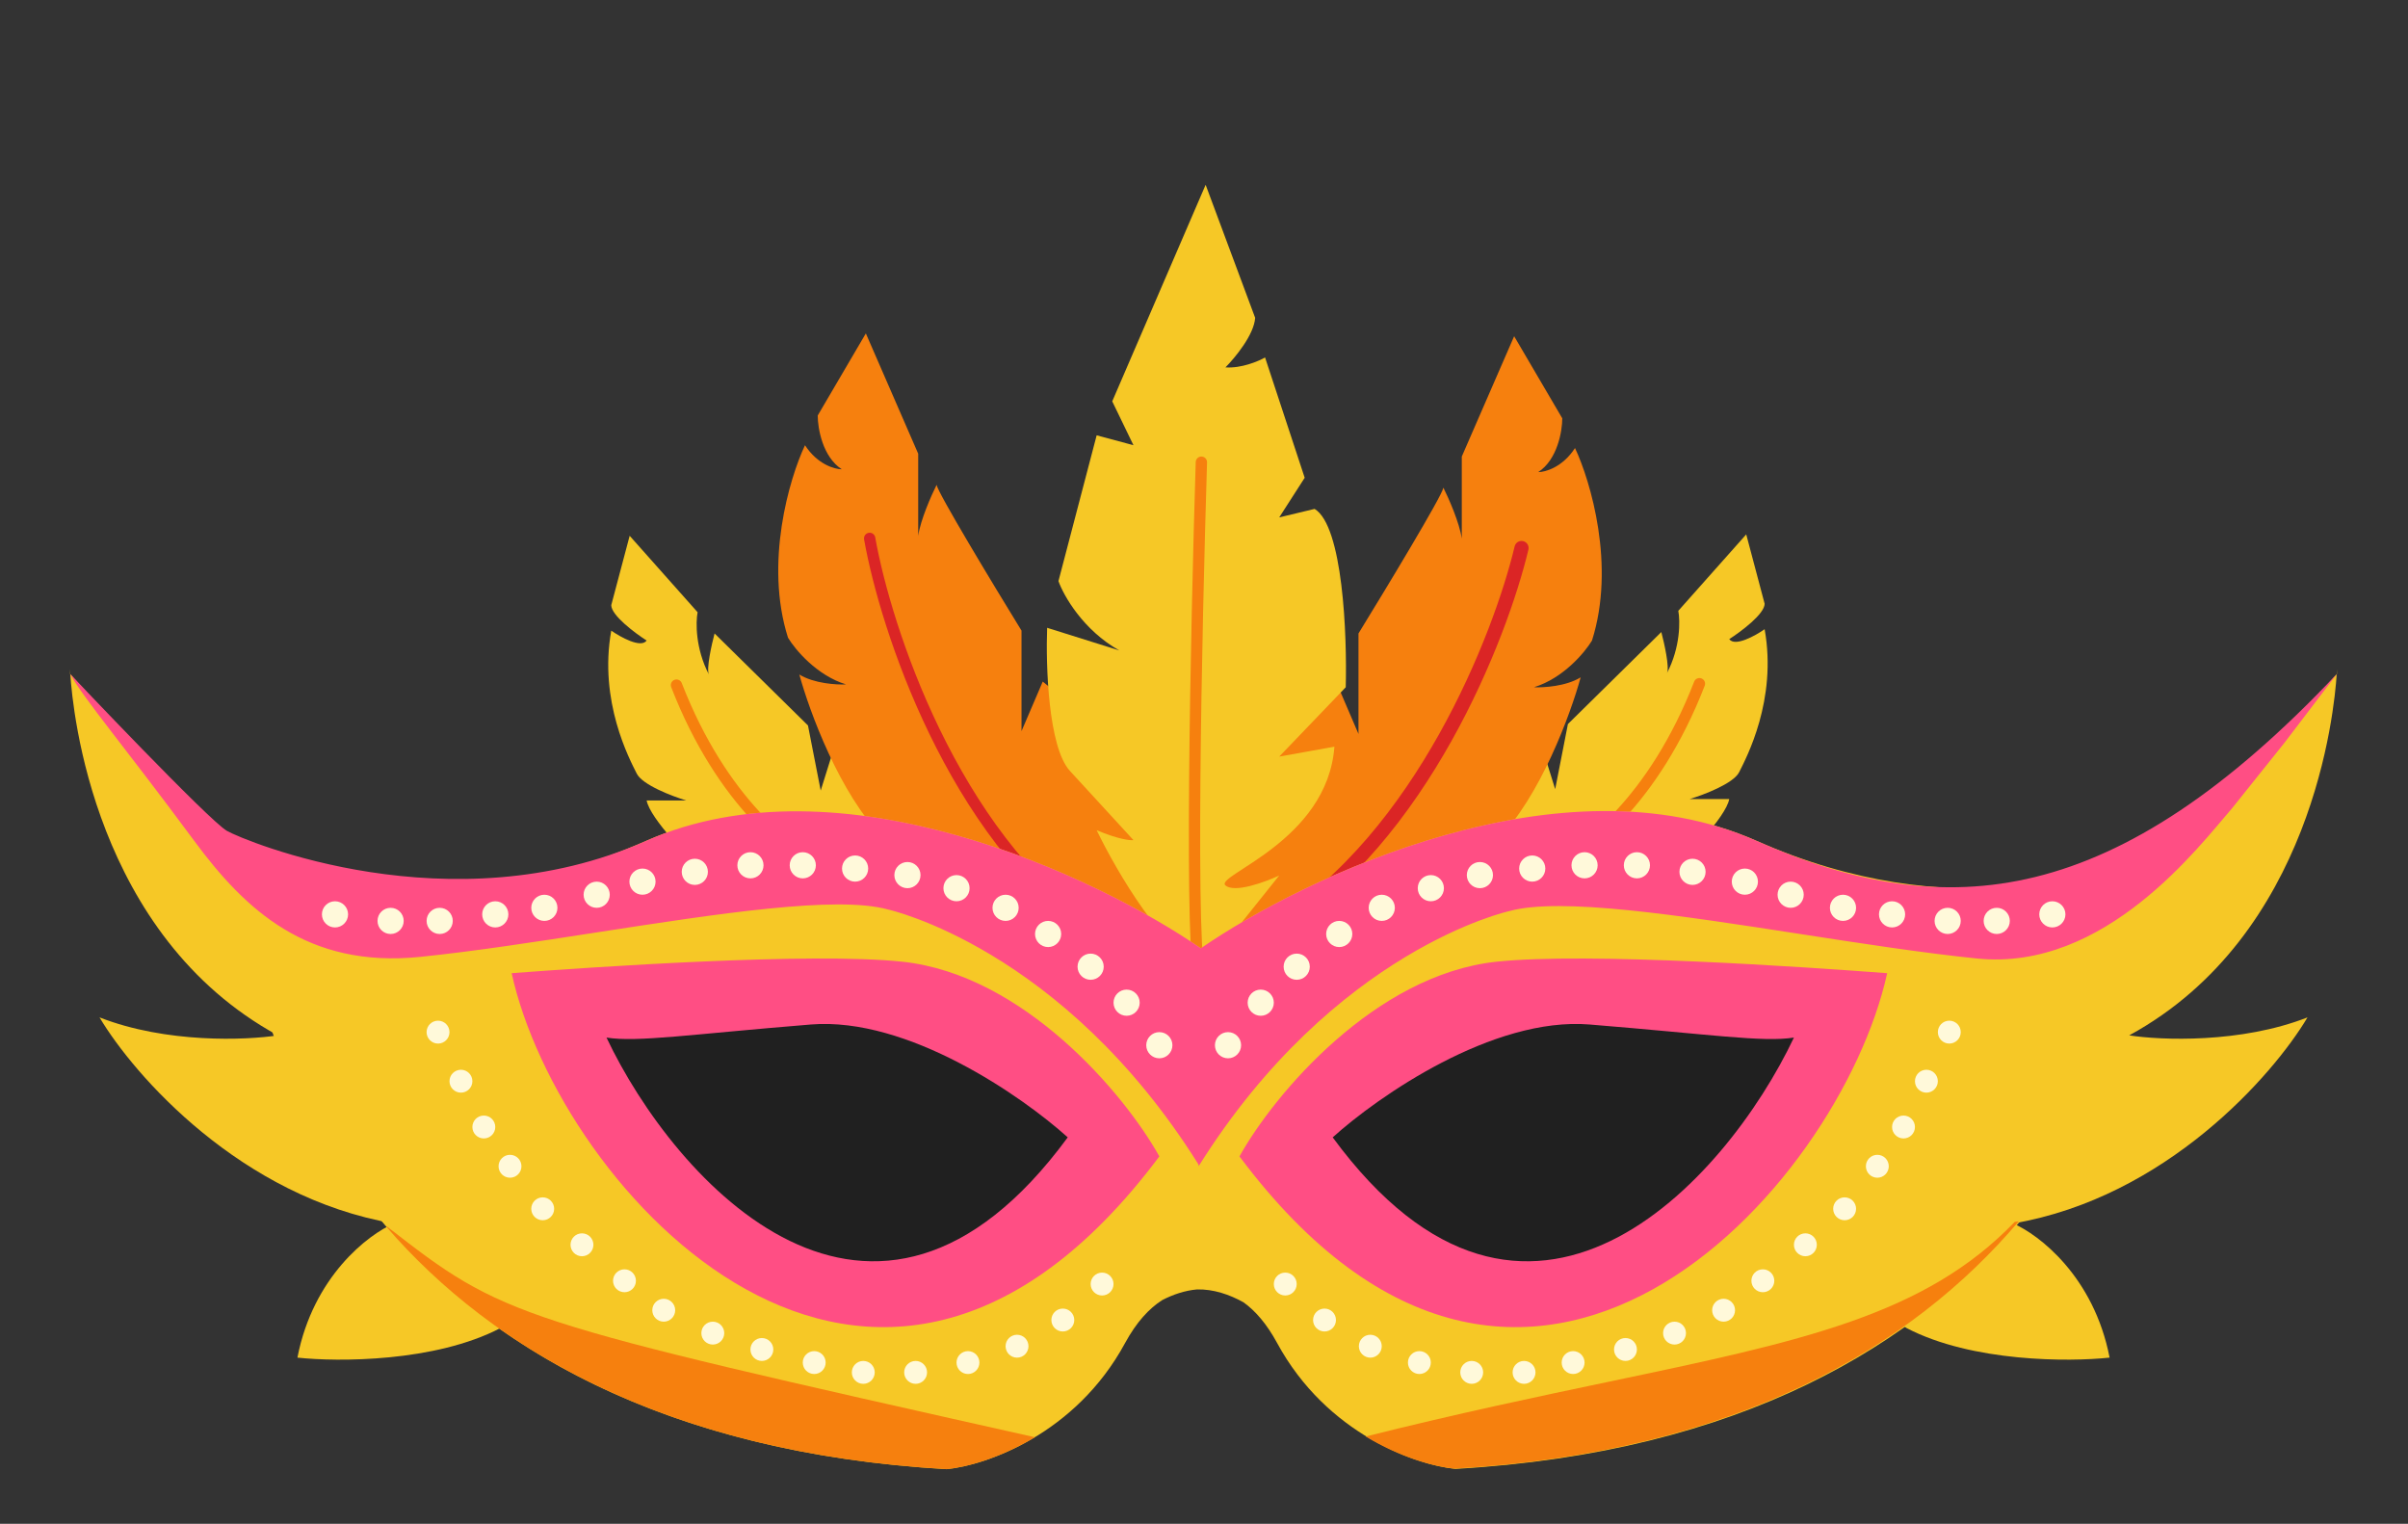 <svg width="373" height="236" viewBox="0 0 373 236" fill="none" xmlns="http://www.w3.org/2000/svg">
<rect x="0" y="0" width="373" height="236" fill="#333333" stroke="none"/>
<path d="M335.899 130.46C344.369 124.293 361.088 105.392 361.958 104.405C362.022 103.405 361.994 103.304 361.994 104.365C361.994 104.365 361.982 104.379 361.958 104.405C361.596 110.092 358.258 144.843 329.818 160.356C334.716 161.116 347.097 161.622 357.434 157.569C352.113 166.521 335.544 185.437 311.83 189.491C315.8 191.18 324.346 197.7 326.778 210.266C320.529 210.941 305.497 210.975 295.363 205.705C285.229 200.436 318.164 153.346 335.899 130.46Z" fill="#F6C826"/>
<path d="M36.951 130.46C28.48 124.293 11.762 105.392 10.891 104.405C10.827 103.405 10.856 103.304 10.856 104.365C10.856 104.365 10.868 104.379 10.891 104.405C11.253 110.092 14.591 144.843 43.031 160.356C38.133 161.116 25.753 161.622 15.416 157.569C20.736 166.521 37.306 185.437 61.019 189.491C57.05 191.18 48.504 197.7 46.072 210.266C52.321 210.941 67.353 210.975 77.487 205.705C87.621 200.436 54.685 153.346 36.951 130.46Z" fill="#F6C826"/>
<path d="M100.165 123.976C100.691 126.782 106.814 133.037 109.81 135.814L115.29 140.636L140.719 141.513L144.007 133.183L129.32 115.427L127.128 122.442L125.155 112.358L110.687 98.109C110.221 99.863 109.394 103.59 109.81 104.467C107.706 100.433 107.764 96.356 108.057 94.821L97.534 82.984L94.685 93.725C94.685 95.304 98.338 98.036 100.165 99.206C99.288 100.433 96.146 98.694 94.685 97.671C92.712 108.632 97.534 117.619 98.63 119.811C99.507 121.565 104.111 123.319 106.303 123.976H100.165Z" fill="#F6C826"/>
<path d="M105.604 105.793C105.429 105.341 104.921 105.117 104.469 105.292C104.018 105.467 103.794 105.975 103.969 106.427L105.604 105.793ZM127.645 133.353C123.35 131.694 112.598 123.825 105.604 105.793L103.969 106.427C111.104 124.822 122.168 133.118 127.014 134.989L127.645 133.353Z" fill="#F6800E"/>
<path d="M267.861 123.757C267.335 126.563 261.212 132.818 258.216 135.595L252.736 140.417L227.307 141.294L224.019 132.964L238.706 115.208L240.898 122.223L242.871 112.139L257.339 97.89C257.805 99.644 258.632 103.371 258.216 104.247C260.32 100.214 260.262 96.136 259.97 94.602L270.492 82.765L273.342 93.506C273.342 95.084 269.688 97.817 267.861 98.986C268.738 100.214 271.88 98.475 273.342 97.452C275.315 108.412 270.492 117.4 269.396 119.592C268.519 121.346 263.916 123.1 261.723 123.757H267.861Z" fill="#F6C826"/>
<path d="M262.424 105.573C262.599 105.122 263.107 104.898 263.558 105.073C264.01 105.248 264.234 105.756 264.059 106.207L262.424 105.573ZM240.382 133.133C244.678 131.475 255.429 123.606 262.424 105.573L264.059 106.207C256.924 124.602 245.86 132.899 241.014 134.769L240.382 133.133Z" fill="#F6800E"/>
<path d="M210.429 113.674L207.141 106.001L197.715 113.674L182.809 141.733L191.577 147.432C202.245 144.436 225.248 136.778 231.912 130.114C238.576 123.45 243.311 110.532 244.845 104.905C242.566 106.308 239.073 106.513 237.611 106.44C242.171 105.037 245.503 101.032 246.599 99.206C250.282 87.631 246.38 74.508 243.969 69.393C242.039 72.374 239.365 73.12 238.269 73.12C241.25 71.19 241.996 66.762 241.996 64.789L234.542 52.075L226.432 70.708V83.422C226.081 80.967 224.386 77.138 223.582 75.531C223.407 76.758 214.74 91.095 210.429 98.109V113.674Z" fill="#F6800E"/>
<path d="M235.684 84.876C232.403 98.664 220.208 129.706 197.669 143.567" stroke="#DB2525" stroke-width="2.192" stroke-linecap="round"/>
<path d="M158.233 113.235L161.521 105.563L170.947 113.235L185.854 141.294L177.085 146.994C166.417 143.998 143.414 136.34 136.75 129.676C130.086 123.012 125.351 110.093 123.817 104.467C126.097 105.87 129.589 106.074 131.051 106.001C126.491 104.598 123.159 100.594 122.063 98.767C118.38 87.193 122.282 74.07 124.694 68.955C126.623 71.936 129.297 72.681 130.393 72.681C127.412 70.752 126.666 66.324 126.666 64.351L134.12 51.637L142.23 70.27V82.984C142.581 80.529 144.276 76.7 145.08 75.093C145.256 76.32 153.922 90.657 158.233 97.671V113.235Z" fill="#F6800E"/>
<path d="M134.71 83.386C137.186 97.341 147.563 129.037 169.26 144.181" stroke="#DB2525" stroke-width="1.754" stroke-linecap="round"/>
<path d="M198.152 135.595L186.753 149.843C180.615 148.09 172.942 134.937 169.873 128.58C173.205 129.983 175.061 130.187 175.573 130.114L165.708 119.373C162.376 115.69 161.982 103.078 162.201 97.233L173.381 100.74C167.769 97.584 164.758 92.264 163.955 89.999L169.873 67.42L175.573 68.954L172.285 62.159L186.753 28.62L194.425 49.225C194.25 51.856 191.283 55.437 189.822 56.898C192.277 57.073 194.937 55.948 195.959 55.363L202.097 73.996L198.152 80.134L203.632 78.819C208.016 81.45 208.674 98.329 208.455 106.44L198.152 117.181L206.701 115.646C205.605 130.334 188.068 135.595 189.822 137.129C191.225 138.357 195.959 136.618 198.152 135.595Z" fill="#F6C826"/>
<path d="M186.971 71.612C186.986 71.128 186.606 70.724 186.122 70.709C185.638 70.694 185.233 71.074 185.218 71.558L186.971 71.612ZM185.218 71.558C184.816 84.495 184.334 104.056 184.193 120.692C184.122 129.008 184.137 136.603 184.291 142.276C184.368 145.11 184.48 147.478 184.634 149.222C184.711 150.092 184.801 150.824 184.906 151.389C184.958 151.67 185.017 151.927 185.086 152.145C185.15 152.345 185.245 152.593 185.405 152.796L186.784 151.713C186.823 151.763 186.804 151.76 186.758 151.616C186.719 151.491 186.675 151.311 186.63 151.068C186.54 150.583 186.456 149.914 186.381 149.067C186.231 147.377 186.121 145.051 186.044 142.228C185.891 136.587 185.876 129.017 185.946 120.707C186.087 104.088 186.569 84.542 186.971 71.612L185.218 71.558Z" fill="#F6800E"/>
<path d="M186.012 146.867C202.204 135.711 241.915 116.863 272.053 130.213C302.253 143.59 326.861 135.787 335.391 130.213C335.56 160.531 313.805 222.433 225.437 227.5C219.441 226.908 205.523 222.179 197.821 207.992C196.223 205.048 194.46 203.02 192.625 201.703C190.434 200.482 187.96 199.648 185.433 199.703C183.552 199.867 181.721 200.487 180.039 201.351C177.996 202.644 176.027 204.779 174.261 208.032C166.559 222.22 152.642 226.949 146.646 227.54C58.277 222.473 36.523 160.571 36.691 130.254C45.221 135.827 69.83 143.63 100.029 130.254C130.131 116.92 169.782 135.705 186.012 146.867Z" fill="#F6C826"/>
<path d="M231.772 148.951C213.013 150.961 197.401 169.388 191.996 179.1C236.332 238.384 284.976 184.167 292.323 150.725C279.993 149.796 245.96 147.431 231.772 148.951Z" fill="#FF4E84"/>
<path d="M139.806 148.951C158.565 150.961 174.177 169.388 179.582 179.1C135.246 238.384 86.602 184.167 79.255 150.725C91.585 149.796 125.618 147.431 139.806 148.951Z" fill="#FF4E84"/>
<path d="M10.849 104.371C13.129 108.425 19.209 115.519 30.103 130.254C37.94 140.854 47.581 149.985 65.066 148.201C73.385 147.352 82.926 145.878 92.385 144.416C111.158 141.515 129.606 138.664 137.524 140.854C137.524 140.854 164.579 146.731 185.657 180.37L185.661 180.63C206.739 146.985 233.797 141.107 233.797 141.107C241.715 138.917 260.163 141.768 278.936 144.669C288.395 146.131 297.937 147.605 306.256 148.454C326.118 150.481 340.711 130.973 345.778 125.146L353.885 115.012L361.993 104.371C327.79 140.6 301.736 143.361 272.053 130.213C241.915 116.863 202.204 135.711 186.012 146.867C169.782 135.706 130.131 116.92 100.029 130.254C69.866 143.614 37.957 130.254 35.17 128.693C32.383 127.132 10.849 104.371 10.849 104.371Z" fill="#FF4E84"/>
<path fill-rule="evenodd" clip-rule="evenodd" d="M160.303 222.594C154.936 225.83 149.737 227.235 146.645 227.54C103.655 225.075 76.431 209.16 59.826 189.973L59.999 190.004C78.126 204.103 79.24 204.441 160.303 222.594Z" fill="#F6800E"/>
<path fill-rule="evenodd" clip-rule="evenodd" d="M211.548 222.482C216.933 225.74 222.155 227.153 225.257 227.459C268.799 224.962 296.168 208.667 312.711 189.15L312.082 189.244C298.147 203.728 279.077 207.73 249.244 213.991C238.238 216.301 225.766 218.918 211.548 222.482Z" fill="#F6800E"/>
<circle cx="67.852" cy="159.855" r="1.773" fill="#FFF9DA"/>
<circle cx="71.399" cy="167.455" r="1.773" fill="#FFF9DA"/>
<circle cx="74.945" cy="174.549" r="1.773" fill="#FFF9DA"/>
<circle cx="79" cy="180.629" r="1.773" fill="#FFF9DA"/>
<circle cx="84.066" cy="187.217" r="1.773" fill="#FFF9DA"/>
<circle cx="90.147" cy="192.79" r="1.773" fill="#FFF9DA"/>
<circle cx="96.733" cy="198.364" r="1.773" fill="#FFF9DA"/>
<circle cx="102.814" cy="202.925" r="1.773" fill="#FFF9DA"/>
<circle cx="110.414" cy="206.471" r="1.773" fill="#FFF9DA"/>
<circle cx="118.015" cy="209.005" r="1.773" fill="#FFF9DA"/>
<circle cx="126.122" cy="211.032" r="1.773" fill="#FFF9DA"/>
<circle cx="133.723" cy="212.552" r="1.773" fill="#FFF9DA"/>
<circle cx="141.83" cy="212.552" r="1.773" fill="#FFF9DA"/>
<circle cx="149.938" cy="211.032" r="1.773" fill="#FFF9DA"/>
<circle cx="157.538" cy="208.498" r="1.773" fill="#FFF9DA"/>
<circle cx="164.632" cy="204.444" r="1.773" fill="#FFF9DA"/>
<circle cx="170.713" cy="198.871" r="1.773" fill="#FFF9DA"/>
<circle cx="1.773" cy="1.773" r="1.773" transform="matrix(-1 0 0 1 303.721 158.081)" fill="#FFF9DA"/>
<circle cx="1.773" cy="1.773" r="1.773" transform="matrix(-1 0 0 1 300.173 165.682)" fill="#FFF9DA"/>
<circle cx="1.773" cy="1.773" r="1.773" transform="matrix(-1 0 0 1 296.627 172.776)" fill="#FFF9DA"/>
<circle cx="1.773" cy="1.773" r="1.773" transform="matrix(-1 0 0 1 292.572 178.856)" fill="#FFF9DA"/>
<circle cx="1.773" cy="1.773" r="1.773" transform="matrix(-1 0 0 1 287.506 185.443)" fill="#FFF9DA"/>
<circle cx="1.773" cy="1.773" r="1.773" transform="matrix(-1 0 0 1 281.426 191.017)" fill="#FFF9DA"/>
<circle cx="1.773" cy="1.773" r="1.773" transform="matrix(-1 0 0 1 274.839 196.591)" fill="#FFF9DA"/>
<circle cx="1.773" cy="1.773" r="1.773" transform="matrix(-1 0 0 1 268.759 201.151)" fill="#FFF9DA"/>
<circle cx="1.773" cy="1.773" r="1.773" transform="matrix(-1 0 0 1 261.158 204.698)" fill="#FFF9DA"/>
<circle cx="1.773" cy="1.773" r="1.773" transform="matrix(-1 0 0 1 253.558 207.231)" fill="#FFF9DA"/>
<circle cx="1.773" cy="1.773" r="1.773" transform="matrix(-1 0 0 1 245.45 209.258)" fill="#FFF9DA"/>
<circle cx="1.773" cy="1.773" r="1.773" transform="matrix(-1 0 0 1 237.85 210.778)" fill="#FFF9DA"/>
<circle cx="1.773" cy="1.773" r="1.773" transform="matrix(-1 0 0 1 229.742 210.778)" fill="#FFF9DA"/>
<circle cx="1.773" cy="1.773" r="1.773" transform="matrix(-1 0 0 1 221.635 209.258)" fill="#FFF9DA"/>
<circle cx="1.773" cy="1.773" r="1.773" transform="matrix(-1 0 0 1 214.034 206.725)" fill="#FFF9DA"/>
<circle cx="1.773" cy="1.773" r="1.773" transform="matrix(-1 0 0 1 206.941 202.671)" fill="#FFF9DA"/>
<circle cx="1.773" cy="1.773" r="1.773" transform="matrix(-1 0 0 1 200.86 197.097)" fill="#FFF9DA"/>
<path d="M125.616 158.672C140.614 157.456 158.383 169.819 165.392 176.153C135.243 217.196 104.504 182.993 93.947 160.698C98.761 161.458 106.868 160.192 125.616 158.672Z" fill="#202020"/>
<path d="M246.211 158.672C231.213 157.456 213.444 169.819 206.435 176.153C236.584 217.196 267.324 182.993 277.88 160.698C273.066 161.458 264.959 160.192 246.211 158.672Z" fill="#202020"/>
<circle cx="190.22" cy="161.882" r="2.027" fill="#FFF9DA"/>
<circle cx="195.288" cy="155.295" r="2.027" fill="#FFF9DA"/>
<circle cx="200.861" cy="149.721" r="2.027" fill="#FFF9DA"/>
<circle cx="207.448" cy="144.654" r="2.027" fill="#FFF9DA"/>
<circle cx="214.036" cy="140.601" r="2.027" fill="#FFF9DA"/>
<circle cx="221.636" cy="137.56" r="2.027" fill="#FFF9DA"/>
<circle cx="229.237" cy="135.534" r="2.027" fill="#FFF9DA"/>
<circle cx="237.344" cy="134.52" r="2.027" fill="#FFF9DA"/>
<circle cx="245.45" cy="134.013" r="2.027" fill="#FFF9DA"/>
<circle cx="253.557" cy="134.013" r="2.027" fill="#FFF9DA"/>
<circle cx="262.172" cy="135.027" r="2.027" fill="#FFF9DA"/>
<circle cx="270.28" cy="136.547" r="2.027" fill="#FFF9DA"/>
<circle cx="277.373" cy="138.574" r="2.027" fill="#FFF9DA"/>
<circle cx="285.481" cy="140.601" r="2.027" fill="#FFF9DA"/>
<circle cx="293.081" cy="141.614" r="2.027" fill="#FFF9DA"/>
<circle cx="301.694" cy="142.627" r="2.027" fill="#FFF9DA"/>
<circle cx="309.294" cy="142.627" r="2.027" fill="#FFF9DA"/>
<circle cx="317.909" cy="141.614" r="2.027" fill="#FFF9DA"/>
<circle cx="2.027" cy="2.027" r="2.027" transform="matrix(-1 0 0 1 181.607 159.855)" fill="#FFF9DA"/>
<circle cx="2.027" cy="2.027" r="2.027" transform="matrix(-1 0 0 1 176.54 153.268)" fill="#FFF9DA"/>
<circle cx="2.027" cy="2.027" r="2.027" transform="matrix(-1 0 0 1 170.967 147.694)" fill="#FFF9DA"/>
<circle cx="2.027" cy="2.027" r="2.027" transform="matrix(-1 0 0 1 164.38 142.627)" fill="#FFF9DA"/>
<circle cx="2.027" cy="2.027" r="2.027" transform="matrix(-1 0 0 1 157.792 138.574)" fill="#FFF9DA"/>
<circle cx="2.027" cy="2.027" r="2.027" transform="matrix(-1 0 0 1 150.191 135.533)" fill="#FFF9DA"/>
<circle cx="2.027" cy="2.027" r="2.027" transform="matrix(-1 0 0 1 142.591 133.507)" fill="#FFF9DA"/>
<circle cx="2.027" cy="2.027" r="2.027" transform="matrix(-1 0 0 1 134.483 132.493)" fill="#FFF9DA"/>
<circle cx="2.027" cy="2.027" r="2.027" transform="matrix(-1 0 0 1 126.378 131.987)" fill="#FFF9DA"/>
<circle cx="2.027" cy="2.027" r="2.027" transform="matrix(-1 0 0 1 118.271 131.987)" fill="#FFF9DA"/>
<circle cx="2.027" cy="2.027" r="2.027" transform="matrix(-1 0 0 1 109.655 133)" fill="#FFF9DA"/>
<circle cx="2.027" cy="2.027" r="2.027" transform="matrix(-1 0 0 1 101.548 134.52)" fill="#FFF9DA"/>
<circle cx="2.027" cy="2.027" r="2.027" transform="matrix(-1 0 0 1 94.454 136.547)" fill="#FFF9DA"/>
<circle cx="2.027" cy="2.027" r="2.027" transform="matrix(-1 0 0 1 86.348 138.574)" fill="#FFF9DA"/>
<circle cx="2.027" cy="2.027" r="2.027" transform="matrix(-1 0 0 1 78.746 139.587)" fill="#FFF9DA"/>
<circle cx="2.027" cy="2.027" r="2.027" transform="matrix(-1 0 0 1 70.134 140.601)" fill="#FFF9DA"/>
<circle cx="2.027" cy="2.027" r="2.027" transform="matrix(-1 0 0 1 62.532 140.601)" fill="#FFF9DA"/>
<circle cx="2.027" cy="2.027" r="2.027" transform="matrix(-1 0 0 1 53.919 139.587)" fill="#FFF9DA"/>
</svg>
